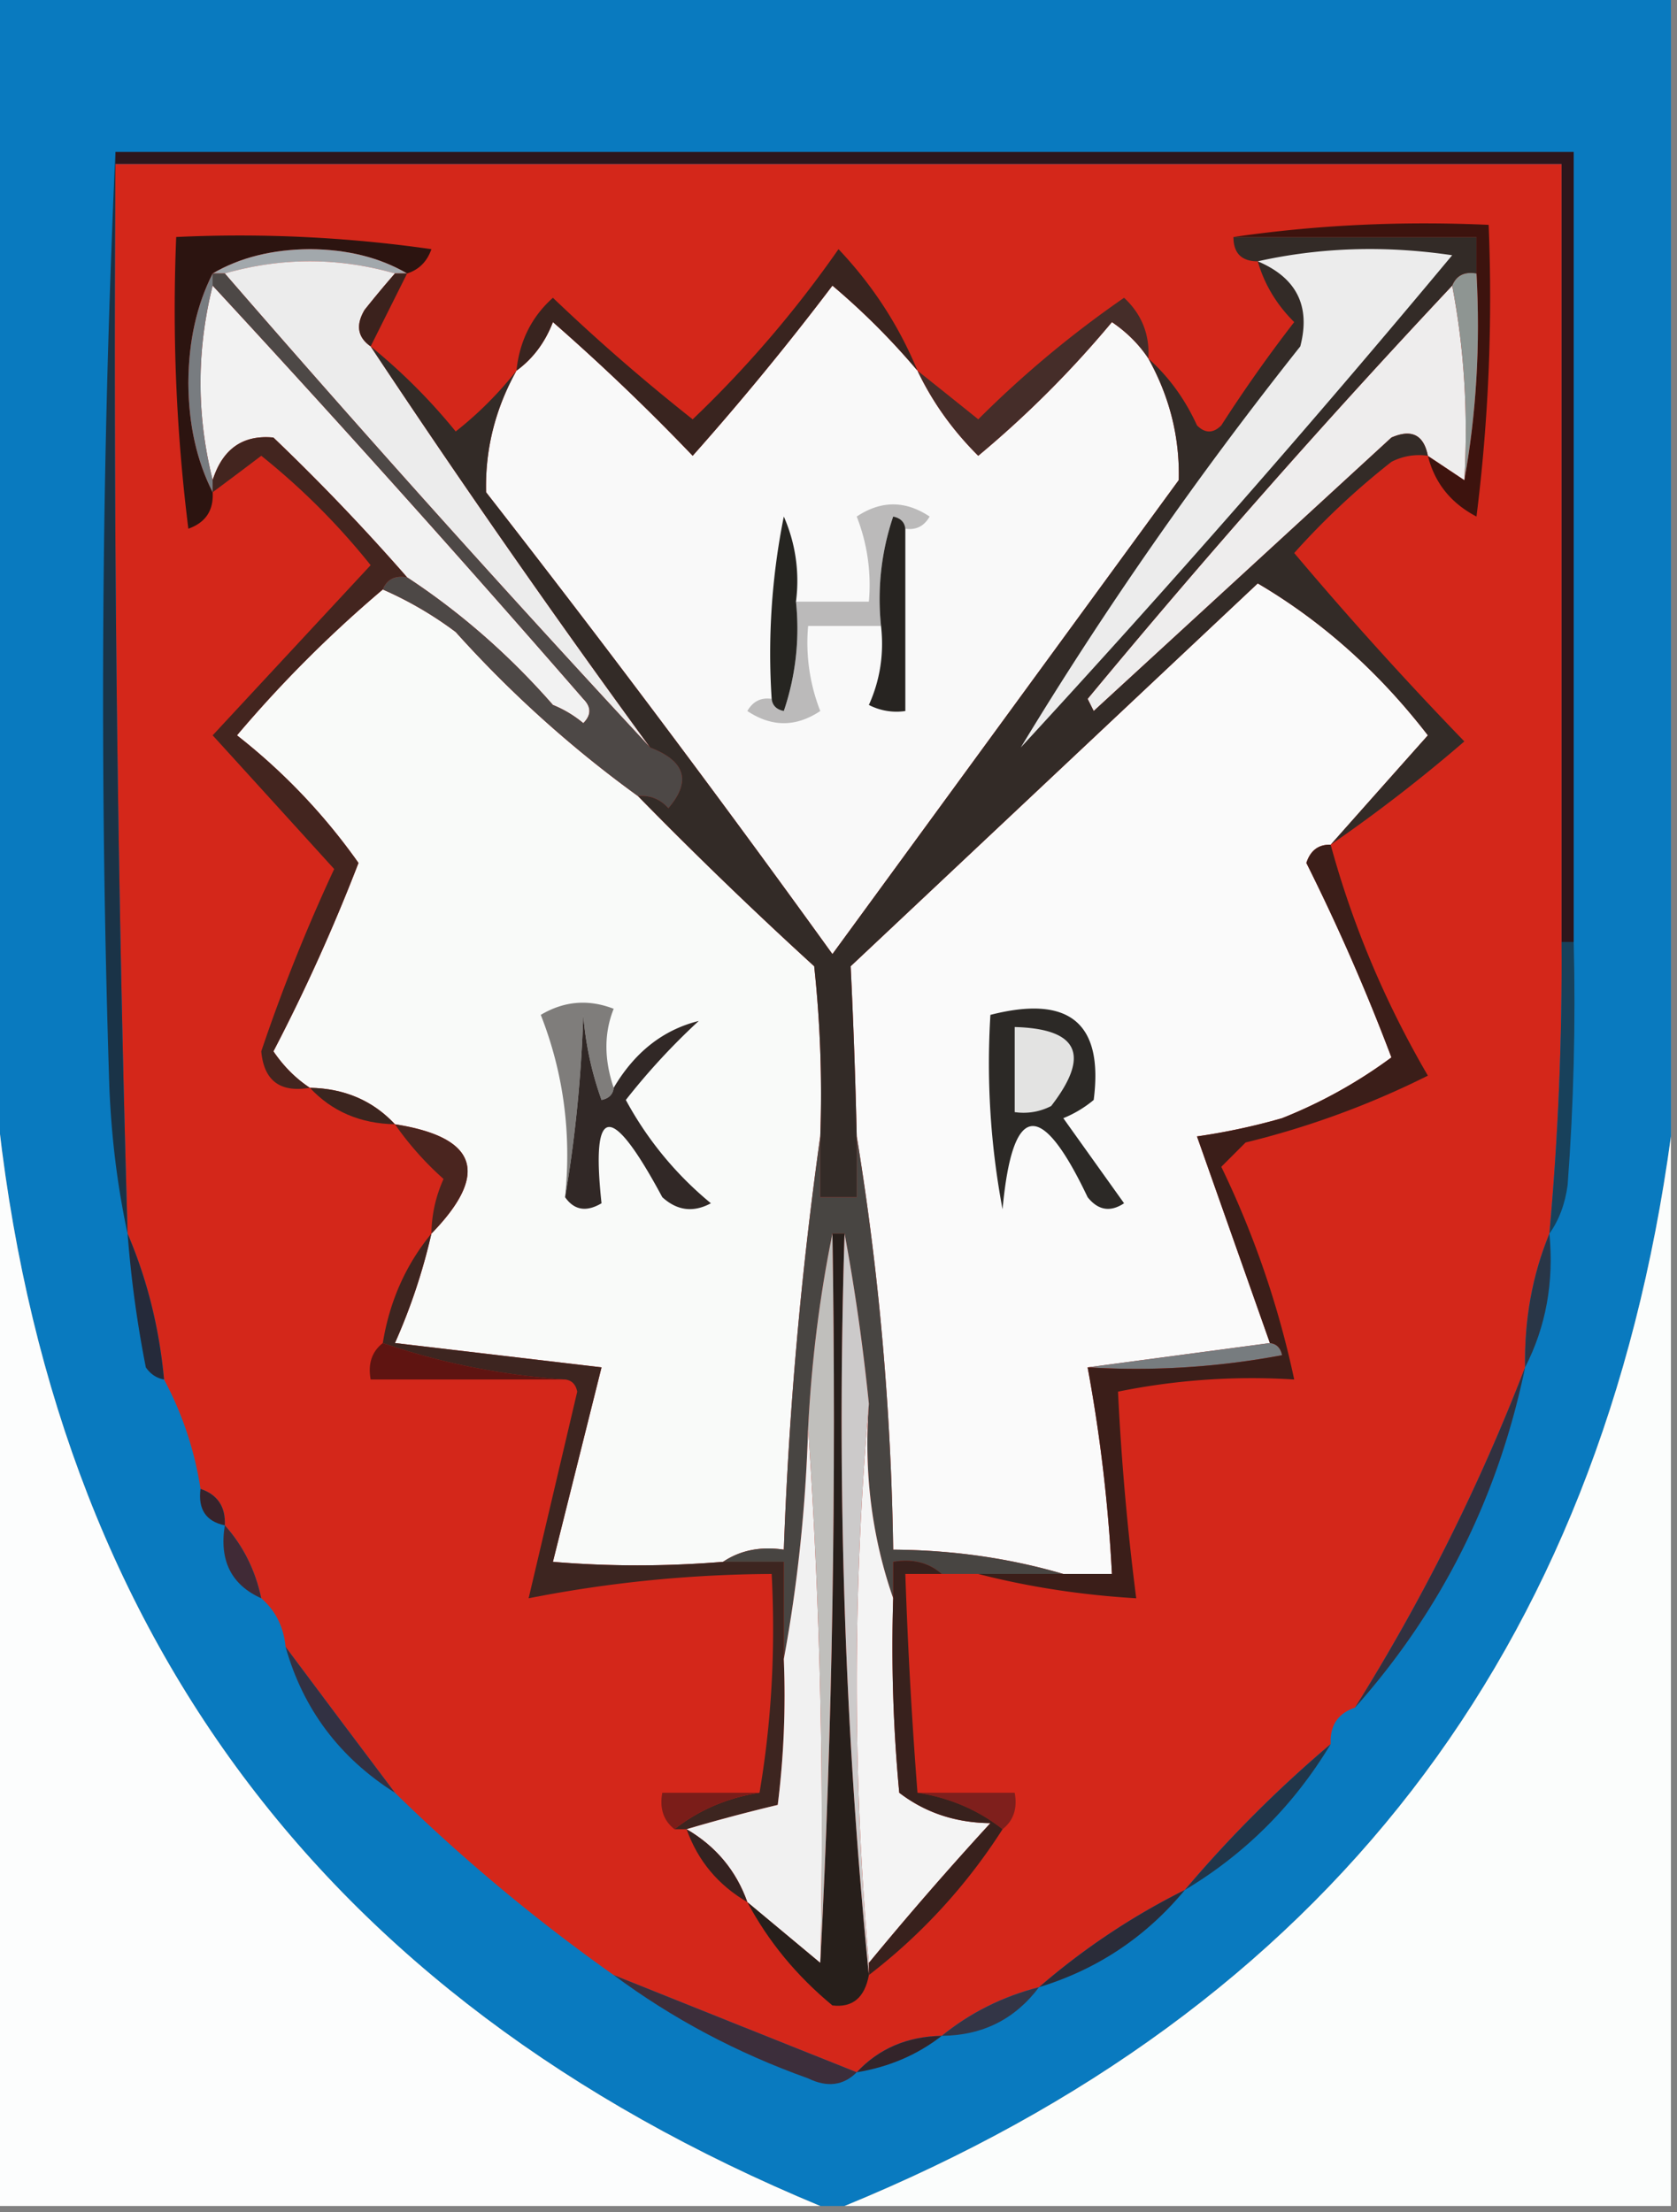 <svg xmlns="http://www.w3.org/2000/svg" width="138" height="182" style="shape-rendering:geometricPrecision;text-rendering:geometricPrecision;image-rendering:optimizeQuality;fill-rule:evenodd;clip-rule:evenodd"><rect width="100%" height="100%" fill="#808080" stroke="none"/><path style="opacity:1" fill="#097abf" d="M-.5-.5h138v94c-5.781 42.44-28.447 71.774-68 88h-2c-41.441-17.196-64.108-48.196-68-93v-89z"/><path style="opacity:1" fill="#2d161c" d="M9.5 13.5v-1h120v65h-1v-64H9.5z"/><path style="opacity:1" fill="#d4271a" d="M9.5 13.5h119v64c.058 8.02-.276 16.02-1 24-1.403 3.409-2.07 7.075-2 11a163.458 163.458 0 0 1-14 28c-1.406.473-2.073 1.473-2 3a102.098 102.098 0 0 0-12 12 57.43 57.43 0 0 0-12 8c-2.996.77-5.663 2.104-8 4-2.846.052-5.18 1.052-7 3-6.626-2.642-13.293-5.309-20-8a147.809 147.809 0 0 1-18-15 3053.694 3053.694 0 0 1-9-12c-.16-1.653-.826-2.986-2-4-.492-2.319-1.492-4.319-3-6 .073-1.527-.594-2.527-2-3a27.944 27.944 0 0 0-3-9c-.398-4.261-1.398-8.261-3-12a2489.956 2489.956 0 0 1-1-88z"/><path style="opacity:1" fill="#2c1410" d="M33.5 22.5c-2.243-1.312-4.91-1.978-8-2-3.09.022-5.757.688-8 2-1.316 2.587-1.983 5.587-2 9 .017 3.413.684 6.413 2 9 .085 1.495-.581 2.495-2 3a144.877 144.877 0 0 1-1-24c7.032-.33 14.032.003 21 1-.355 1.022-1.022 1.689-2 2z"/><path style="opacity:1" fill="#a2a8ac" d="M33.5 22.5h-1c-4.667-1.333-9.333-1.333-14 0h-1c2.243-1.312 4.91-1.978 8-2 3.09.022 5.757.688 8 2z"/><path style="opacity:1" fill="#ececec" d="M18.5 22.5c4.667-1.333 9.333-1.333 14 0-.815.93-1.648 1.93-2.5 3-.74 1.25-.573 2.25.5 3a893.105 893.105 0 0 0 23 33 1524.11 1524.11 0 0 1-35-39z"/><path style="opacity:1" fill="#3d130e" d="M101.5 19.5c6.813-.991 13.813-1.325 21-1a144.844 144.844 0 0 1-1 24c-2.111-1.105-3.445-2.771-4-5l3 2c.989-5.475 1.322-11.142 1-17v-3h-20z"/><path style="opacity:1" fill="#f2f2f2" d="M17.5 23.5a1484.613 1484.613 0 0 1 30.5 34c.667.667.667 1.333 0 2a9.468 9.468 0 0 0-2.5-1.5c-3.595-4.104-7.595-7.604-12-10.5a177.563 177.563 0 0 0-11-11.5c-2.51-.239-4.177.928-5 3.5-1.333-5.333-1.333-10.667 0-16z"/><path style="opacity:1" fill="#3b221d" d="M32.5 22.5h1l-3 6c-1.073-.75-1.24-1.75-.5-3a81.718 81.718 0 0 1 2.5-3z"/><path style="opacity:1" fill="#f9f9f9" d="M75.5 30.5c1.228 2.575 2.895 4.908 5 7 4-3.333 7.667-7 11-11 1.235.84 2.235 1.84 3 3 1.754 3.152 2.587 6.485 2.5 10l-28.5 39a1245.367 1245.367 0 0 0-28.5-38c-.087-3.515.746-6.848 2.5-10 1.35-.983 2.35-2.316 3-4a178.565 178.565 0 0 1 11.5 11 229.638 229.638 0 0 0 11.5-14 58.564 58.564 0 0 1 7 7z"/><path style="opacity:1" fill="#eeeded" d="M119.5 23.5c.988 5.14 1.321 10.474 1 16l-3-2c-.343-1.725-1.343-2.225-3-1.5L90 58.5l-.5-1a726.588 726.588 0 0 1 30-34z"/><path style="opacity:1" fill="#39241f" d="M75.5 30.5a58.564 58.564 0 0 0-7-7 229.638 229.638 0 0 1-11.5 14 178.565 178.565 0 0 0-11.5-11c-.65 1.684-1.65 3.017-3 4 .249-2.436 1.249-4.436 3-6a161.234 161.234 0 0 0 11.5 10 92.094 92.094 0 0 0 12-14c2.81 2.965 4.976 6.298 6.5 10z"/><path style="opacity:1" fill="#787c80" d="M17.5 22.5v1c-1.333 5.333-1.333 10.667 0 16v1c-1.316-2.587-1.983-5.587-2-9 .017-3.413.684-6.413 2-9z"/><path style="opacity:1" fill="#452d29" d="M94.5 29.5c-.765-1.16-1.765-2.16-3-3-3.333 4-7 7.667-11 11-2.105-2.092-3.772-4.425-5-7 1.648 1.31 3.314 2.643 5 4a86.798 86.798 0 0 1 12-10c1.45 1.35 2.117 3.017 2 5z"/><path style="opacity:1" fill="#8e9592" d="M119.5 23.5c.342-.838 1.008-1.172 2-1 .322 5.858-.011 11.525-1 17 .321-5.526-.012-10.86-1-16z"/><path style="opacity:1" fill="#fafafa" d="M109.5 69.5c-.997-.03-1.664.47-2 1.5a170.203 170.203 0 0 1 7 16 39.949 39.949 0 0 1-9 5 52.56 52.56 0 0 1-7 1.5l6 17-15 2a129.71 129.71 0 0 1 2 17h-4c-4.443-1.301-9.11-1.968-14-2-.172-11.551-1.172-22.884-3-34-.107-4.71-.274-9.377-.5-14L103.5 48c5.303 3.119 9.97 7.285 14 12.5-2.689 3.02-5.356 6.02-8 9z"/><path style="opacity:1" fill="#f9faf9" d="M31.5 48.5a30.112 30.112 0 0 1 6 3.5 95.156 95.156 0 0 0 15 13.5 356.16 356.16 0 0 0 14.5 14c.5 4.655.666 9.322.5 14a329.34 329.34 0 0 0-3 34c-1.915-.284-3.581.049-5 1a84.332 84.332 0 0 1-14 0l4-16-17-2a48.716 48.716 0 0 0 3-9c4.8-4.933 3.8-7.933-3-9-1.82-1.948-4.154-2.948-7-3-1.16-.765-2.16-1.765-3-3a152.258 152.258 0 0 0 7-15.5 49.842 49.842 0 0 0-10-10.5 101.991 101.991 0 0 1 12-12z"/><path style="opacity:1" fill="#43251f" d="M33.5 47.5c-.992-.172-1.658.162-2 1a101.991 101.991 0 0 0-12 12 49.842 49.842 0 0 1 10 10.5 152.258 152.258 0 0 1-7 15.5c.84 1.235 1.84 2.235 3 3-2.448.415-3.781-.585-4-3a145.666 145.666 0 0 1 6-15c-3.305-3.64-6.638-7.308-10-11l13-14a57.458 57.458 0 0 0-9-9 493.061 493.061 0 0 1-4 3v-1c.823-2.572 2.49-3.739 5-3.5a177.563 177.563 0 0 1 11 11.5z"/><path style="opacity:1" fill="#4d4846" d="M17.5 22.5h1a1524.11 1524.11 0 0 0 35 39c2.907 1.114 3.407 2.78 1.5 5-.67-.752-1.504-1.086-2.5-1a95.156 95.156 0 0 1-15-13.5 30.112 30.112 0 0 0-6-3.5c.342-.838 1.008-1.172 2-1 4.405 2.896 8.405 6.396 12 10.5.916.374 1.75.874 2.5 1.5.667-.667.667-1.333 0-2a1484.613 1484.613 0 0 0-30.5-34v-1z"/><path style="opacity:1" fill="#1a3347" d="M9.5 12.5v1c-.185 29.342.148 58.675 1 88-.824-3.812-1.324-7.812-1.5-12a990.724 990.724 0 0 1 .5-77z"/><path style="opacity:1" fill="#332b27" d="M101.5 19.5h20v3c-.992-.172-1.658.162-2 1a726.588 726.588 0 0 0-30 34l.5 1L114.5 36c1.657-.725 2.657-.225 3 1.5a4.932 4.932 0 0 0-3 .5 62.475 62.475 0 0 0-8 7.5 306.363 306.363 0 0 0 14 15.5 126.982 126.982 0 0 1-11 8.5c2.644-2.98 5.311-5.98 8-9-4.03-5.215-8.697-9.381-14-12.5L70 79.5c.226 4.623.393 9.29.5 14v5h-3v-5c.166-4.678 0-9.345-.5-14a356.16 356.16 0 0 1-14.5-14c.996-.086 1.83.248 2.5 1 1.907-2.22 1.407-3.886-1.5-5a893.105 893.105 0 0 1-23-33 48.01 48.01 0 0 1 7 7 29.925 29.925 0 0 0 5-5c-1.754 3.152-2.587 6.485-2.5 10a1245.367 1245.367 0 0 1 28.5 38l28.5-39c.087-3.515-.746-6.848-2.5-10 1.679 1.5 3.012 3.333 4 5.5.667.667 1.333.667 2 0a119.489 119.489 0 0 1 6-8.5c-1.452-1.44-2.452-3.106-3-5-1.333 0-2-.667-2-2z"/><path style="opacity:1" fill="#bbbaba" d="M74.5 43.5c-.06-.543-.393-.876-1-1a21.12 21.12 0 0 0-1 9h-6a15.42 15.42 0 0 0 1 7c-2 1.333-4 1.333-6 0 .457-.797 1.124-1.13 2-1 .06.543.393.876 1 1a21.12 21.12 0 0 0 1-9h6a15.42 15.42 0 0 0-1-7c2-1.333 4-1.333 6 0-.457.797-1.124 1.13-2 1z"/><path style="opacity:1" fill="#262521" d="M65.5 49.5a21.12 21.12 0 0 1-1 9c-.607-.124-.94-.457-1-1a57.124 57.124 0 0 1 1-15 13.117 13.117 0 0 1 1 7z"/><path style="opacity:1" fill="#272421" d="M74.5 43.5v15a4.932 4.932 0 0 1-3-.5c.923-2.04 1.256-4.208 1-6.5a21.12 21.12 0 0 1 1-9c.607.124.94.457 1 1z"/><path style="opacity:1" fill="#ececec" d="M103.5 21.5c5.15-1.15 10.484-1.317 16-.5A1072.022 1072.022 0 0 1 84 61.5c6.862-11.33 14.53-22.33 23-33 .864-3.313-.302-5.646-3.5-7z"/><path style="opacity:1" fill="#2c2926" d="M81.5 83.5c6.486-1.665 9.319.668 8.5 7a9.468 9.468 0 0 1-2.5 1.5l5 7c-1.135.75-2.135.583-3-.5-3.859-8.123-6.192-7.79-7 1a64.875 64.875 0 0 1-1-16z"/><path style="opacity:1" fill="#e3e3e2" d="M83.5 84.5c5.247.14 6.247 2.306 3 6.5a4.932 4.932 0 0 1-3 .5v-7z"/><path style="opacity:1" fill="#18415b" d="M128.5 77.5h1c.166 6.675 0 13.342-.5 20-.21 1.558-.71 2.891-1.5 4 .724-7.98 1.058-15.98 1-24z"/><path style="opacity:1" fill="#3b251f" d="M25.5 89.5c2.846.052 5.18 1.052 7 3-2.846-.052-5.18-1.052-7-3z"/><path style="opacity:1" fill="#7f7d7b" d="M50.5 89.5c-.06.543-.393.876-1 1a26.706 26.706 0 0 1-1.5-7c-.174 5.183-.674 10.183-1.5 15 .537-5.239-.13-10.239-2-15 1.921-1.141 3.921-1.308 6-.5-.796 1.988-.796 4.154 0 6.5z"/><path style="opacity:1" fill="#312826" d="M50.5 89.5c1.734-2.935 4.068-4.769 7-5.5a55.098 55.098 0 0 0-6 6.5 28.535 28.535 0 0 0 7 8.5c-1.444.78-2.777.614-4-.5-4.222-7.864-5.889-7.697-5 .5-1.25.74-2.25.573-3-.5.826-4.817 1.326-9.817 1.5-15 .186 2.4.686 4.734 1.5 7 .607-.124.94-.457 1-1z"/><path style="opacity:1" fill="#fcfdfd" d="M-.5 88.5c3.892 44.804 26.559 75.804 68 93h-68v-93z"/><path style="opacity:1" fill="#4a251f" d="M32.5 92.5c6.8 1.067 7.8 4.067 3 9 .02-1.56.352-3.06 1-4.5a25.537 25.537 0 0 1-4-4.5z"/><path style="opacity:1" fill="#fbfdfc" d="M137.5 93.5v88h-68c39.553-16.226 62.219-45.56 68-88z"/><path style="opacity:1" fill="#484542" d="M67.5 93.5v5h3v-5c1.828 11.116 2.828 22.449 3 34 4.89.032 9.557.699 14 2h-10c-1.068-.934-2.401-1.268-4-1v3c-1.76-5.053-2.427-10.386-2-16a171.199 171.199 0 0 0-2-14h-1c-1.051 5.146-1.718 10.479-2 16-.197 6.526-.864 12.859-2 19v-8h-5c1.419-.951 3.085-1.284 5-1a329.34 329.34 0 0 1 3-34z"/><path style="opacity:1" fill="#252a3a" d="M10.5 101.5c1.602 3.739 2.602 7.739 3 12-.617-.111-1.117-.444-1.5-1a93.54 93.54 0 0 1-1.5-11z"/><path style="opacity:1" fill="#293647" d="M127.5 101.5c.384 3.989-.283 7.655-2 11-.07-3.925.597-7.591 2-11z"/><path style="opacity:1" fill="#777c7f" d="M104.5 110.5c.543.06.876.393 1 1a64.875 64.875 0 0 1-16 1l15-2z"/><path style="opacity:1" fill="#5f1411" d="M31.5 110.5c4.751 1.641 9.751 2.641 15 3h-16c-.237-1.291.096-2.291 1-3z"/><path style="opacity:1" fill="#3b1e19" d="M109.5 69.5c1.811 6.63 4.478 12.964 8 19a71.308 71.308 0 0 1-15 5.5l-2 2a76.989 76.989 0 0 1 6 17.5 55.154 55.154 0 0 0-14.5 1 215.79 215.79 0 0 0 1.5 17c-4.528-.27-8.86-.937-13-2h11a129.71 129.71 0 0 0-2-17 64.875 64.875 0 0 0 16-1c-.124-.607-.457-.94-1-1l-6-17a52.56 52.56 0 0 0 7-1.5 39.949 39.949 0 0 0 9-5 170.203 170.203 0 0 0-7-16c.336-1.03 1.003-1.53 2-1.5z"/><path style="opacity:1" fill="#f4f4f4" d="M71.5 115.5c-.427 5.614.24 10.947 2 16-.166 5.344 0 10.677.5 16 2.133 1.638 4.633 2.471 7.5 2.5a285.64 285.64 0 0 0-10 11.5 265.007 265.007 0 0 1 0-46z"/><path style="opacity:1" fill="#3d2520" d="M35.5 101.5a48.716 48.716 0 0 1-3 9l17 2-4 16c4.587.388 9.254.388 14 0h5v8a72.442 72.442 0 0 1-.5 12c-2.607.623-5.107 1.29-7.5 2h-1c2.008-1.583 4.341-2.583 7-3 .99-5.81 1.323-11.81 1-18-6.753.034-13.42.701-20 2 1.329-5.64 2.662-11.307 4-17-.124-.607-.457-.94-1-1-5.249-.359-10.249-1.359-15-3 .56-3.443 1.893-6.443 4-9z"/><path style="opacity:1" fill="#f1f1f1" d="M66.5 117.5a484.614 484.614 0 0 1 1 44l-6-5c-.92-2.589-2.586-4.589-5-6 2.393-.71 4.893-1.377 7.5-2 .499-3.986.665-7.986.5-12 1.136-6.141 1.803-12.474 2-19z"/><path style="opacity:1" fill="#271f1b" d="M68.5 101.5h1c-.655 20.694.012 41.027 2 61-.346 1.863-1.346 2.696-3 2.5-2.947-2.436-5.28-5.269-7-8.5l6 5c1-19.257 1.332-39.257 1-60z"/><path style="opacity:1" fill="#37232b" d="M16.5 122.5c1.406.473 2.073 1.473 2 3-1.548-.321-2.215-1.321-2-3z"/><path style="opacity:1" fill="#402a36" d="M18.5 125.5c1.508 1.681 2.508 3.681 3 6-2.469-1.107-3.469-3.107-3-6z"/><path style="opacity:1" fill="#313140" d="M125.5 112.5c-2.208 10.662-6.875 19.996-14 28a163.458 163.458 0 0 0 14-28z"/><path style="opacity:1" fill="#c0bfbc" d="M68.5 101.5c.332 20.743 0 40.743-1 60 .33-14.843-.004-29.51-1-44 .282-5.521.949-10.854 2-16z"/><path style="opacity:1" fill="#cccaca" d="M69.5 101.5c.841 4.51 1.508 9.176 2 14a265.007 265.007 0 0 0 0 46v1c-1.988-19.973-2.655-40.306-2-61z"/><path style="opacity:1" fill="#323143" d="M23.5 135.5c2.964 3.973 5.964 7.973 9 12-4.561-2.886-7.561-6.886-9-12z"/><path style="opacity:1" fill="#7b1d19" d="M62.5 147.5c-2.659.417-4.992 1.417-7 3-.904-.709-1.237-1.709-1-3h8z"/><path style="opacity:1" fill="#7f1f1c" d="M75.5 147.5h8c.237 1.291-.096 2.291-1 3-2.008-1.583-4.341-2.583-7-3z"/><path style="opacity:1" fill="#342220" d="M56.5 150.5c2.414 1.411 4.08 3.411 5 6-2.414-1.411-4.08-3.411-5-6z"/><path style="opacity:1" fill="#38211d" d="M77.5 129.5h-3c.201 6.009.534 12.009 1 18 2.659.417 4.992 1.417 7 3a47.065 47.065 0 0 1-11 12v-1a285.64 285.64 0 0 1 10-11.5c-2.867-.029-5.367-.862-7.5-2.5a128.43 128.43 0 0 1-.5-16v-3c1.599-.268 2.932.066 4 1z"/><path style="opacity:1" fill="#21364a" d="M109.5 143.5c-3.021 5.021-7.021 9.021-12 12a102.098 102.098 0 0 1 12-12z"/><path style="opacity:1" fill="#2a2c39" d="M97.5 155.5c-3.2 3.866-7.2 6.533-12 8a57.43 57.43 0 0 1 12-8z"/><path style="opacity:1" fill="#3c2e3b" d="M50.5 162.5c6.707 2.691 13.374 5.358 20 8-1.1 1.098-2.434 1.265-4 .5-5.84-2.084-11.173-4.917-16-8.5z"/><path style="opacity:1" fill="#333546" d="M85.5 163.5c-1.982 2.637-4.648 3.97-8 4 2.337-1.896 5.004-3.23 8-4z"/><path style="opacity:1" fill="#33242a" d="M77.5 167.5c-2.01 1.565-4.343 2.565-7 3 1.82-1.948 4.154-2.948 7-3z"/></svg>